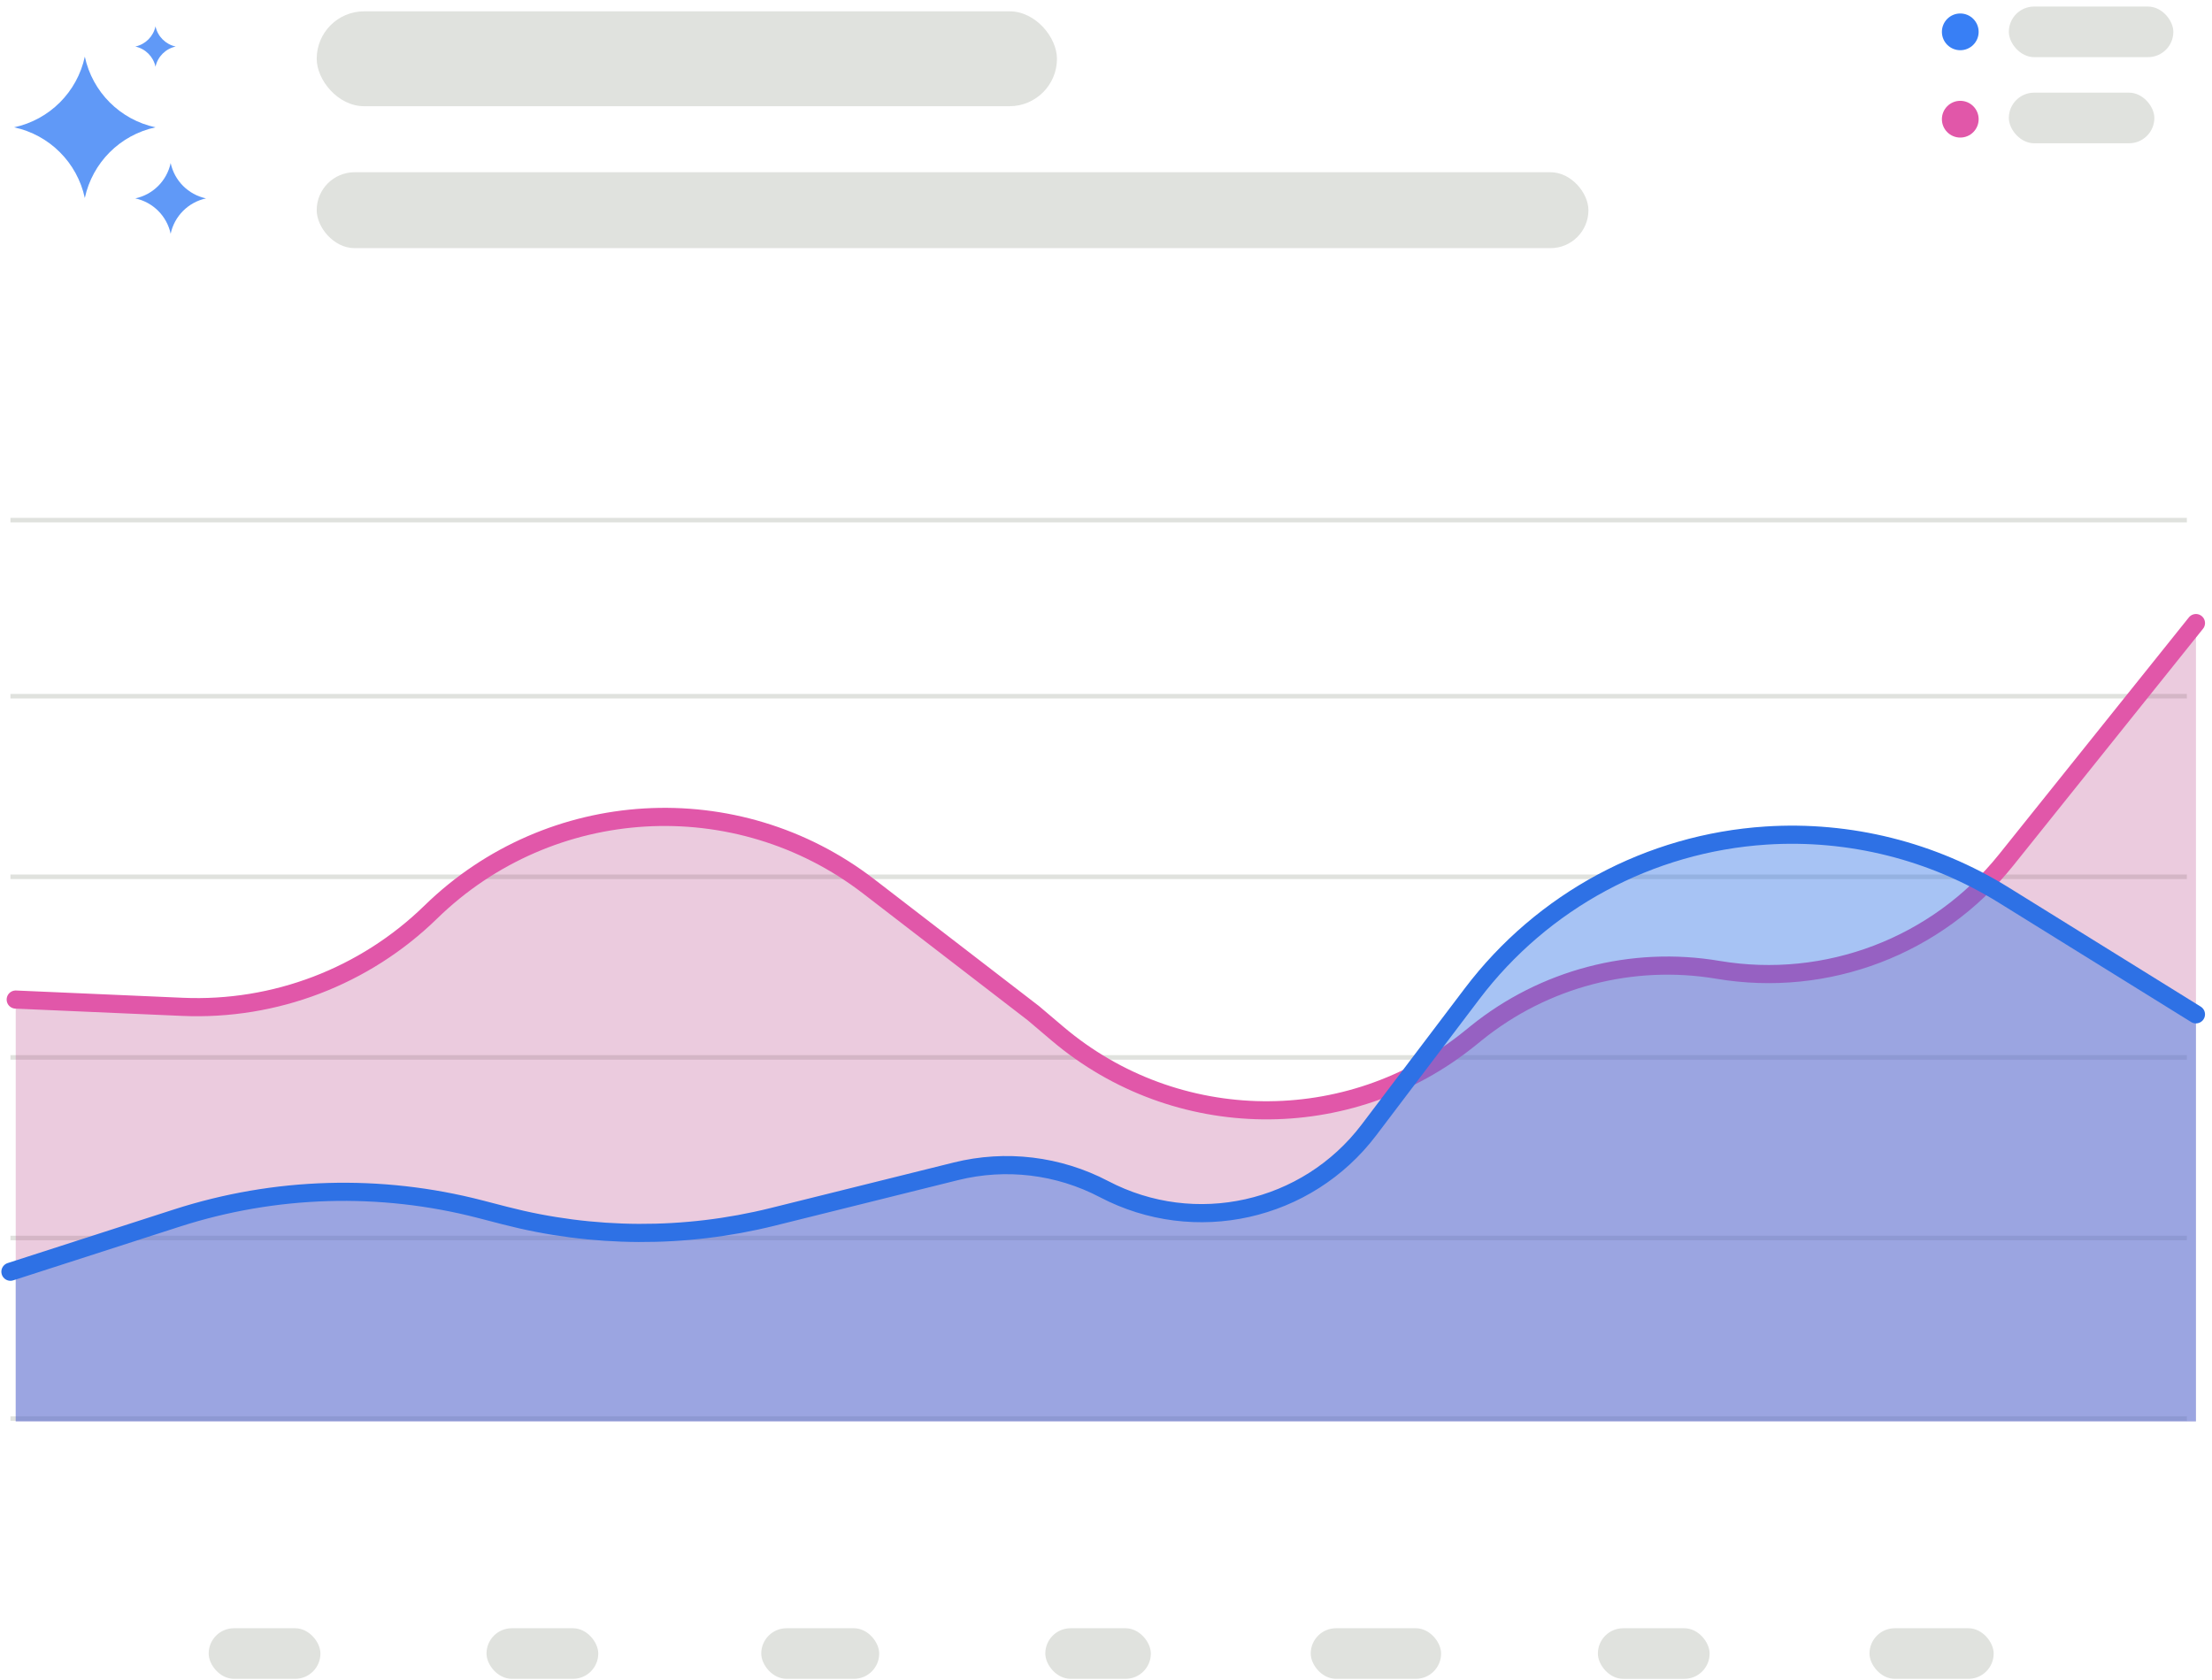 <svg width="212" height="161" viewBox="0 0 212 161" fill="none" xmlns="http://www.w3.org/2000/svg">
<rect x="30.353" y="1.085" width="70.947" height="9.096" rx="4.548" fill="#E0E2DE"/>
<rect x="30.353" y="16.509" width="121.884" height="7.277" rx="3.638" fill="#E0E2DE"/>
<path d="M8.129 5.429C8.858 8.824 11.51 11.475 14.904 12.204C11.51 12.933 8.858 15.585 8.129 18.98C7.4 15.585 4.748 12.933 1.353 12.204C4.748 11.475 7.4 8.824 8.129 5.429Z" fill="#6099F7"/>
<path d="M16.356 15.63C16.721 17.327 18.047 18.653 19.744 19.017C18.047 19.382 16.721 20.708 16.356 22.405C15.992 20.708 14.666 19.382 12.968 19.017C14.666 18.653 15.992 17.327 16.356 15.63Z" fill="#6099F7"/>
<path d="M14.904 2.525C15.113 3.495 15.87 4.253 16.84 4.461C15.87 4.669 15.113 5.427 14.904 6.397C14.696 5.427 13.938 4.669 12.968 4.461C13.938 4.253 14.696 3.495 14.904 2.525Z" fill="#6099F7"/>
<rect x="20" y="156.073" width="10.71" height="4.851" rx="2.425" fill="#E0E2DE"/>
<rect x="46.628" y="156.073" width="10.71" height="4.851" rx="2.425" fill="#E0E2DE"/>
<rect x="72.959" y="156.073" width="11.305" height="4.851" rx="2.425" fill="#E0E2DE"/>
<rect x="100.183" y="156.073" width="10.115" height="4.851" rx="2.425" fill="#E0E2DE"/>
<rect x="125.621" y="156.073" width="12.495" height="4.851" rx="2.425" fill="#E0E2DE"/>
<rect x="153.142" y="156.074" width="10.71" height="4.851" rx="2.425" fill="#E0E2DE"/>
<rect x="179.175" y="156.073" width="11.9" height="4.851" rx="2.425" fill="#E0E2DE"/>
<circle cx="187.874" cy="3.053" r="1.761" fill="#387FF5"/>
<rect x="192.529" y="0.627" width="15.766" height="4.851" rx="2.426" fill="#E0E2DE"/>
<circle cx="187.874" cy="11.425" r="1.761" fill="#E157A9"/>
<rect x="192.529" y="8.882" width="13.947" height="4.851" rx="2.426" fill="#E0E2DE"/>
<line x1="1" y1="49.856" x2="209.591" y2="49.856" stroke="#E0E2DE" stroke-width="0.435"/>
<line x1="1" y1="66.734" x2="209.591" y2="66.734" stroke="#E0E2DE" stroke-width="0.435"/>
<line x1="1" y1="84.045" x2="209.591" y2="84.045" stroke="#E0E2DE" stroke-width="0.435"/>
<line x1="1" y1="101.357" x2="209.591" y2="101.357" stroke="#E0E2DE" stroke-width="0.435"/>
<line x1="1" y1="118.667" x2="209.591" y2="118.667" stroke="#E0E2DE" stroke-width="0.435"/>
<line x1="1" y1="135.979" x2="209.591" y2="135.979" stroke="#E0E2DE" stroke-width="0.435"/>
<path d="M210.461 59.725L192.264 82.44C185.651 90.695 175.087 94.722 164.657 92.963C156.419 91.573 147.98 93.784 141.482 99.034L140.847 99.548C129.279 108.894 112.701 108.699 101.356 99.083L99.036 97.116L83.258 84.966C70.608 75.224 52.718 76.272 41.291 87.423C34.953 93.608 26.339 96.897 17.492 96.51L1.507 95.812V136.247H210.461V59.725Z" fill="#B63F86" fill-opacity="0.27"/>
<path d="M210.461 59.725L192.264 82.44C185.651 90.695 175.087 94.722 164.657 92.963V92.963C156.419 91.573 147.98 93.784 141.482 99.034L140.847 99.548C129.279 108.894 112.701 108.699 101.356 99.083L99.036 97.116L83.258 84.966C70.608 75.224 52.718 76.272 41.291 87.423V87.423C34.953 93.608 26.339 96.897 17.492 96.51L1.507 95.812" stroke="#E157A9" stroke-width="1.739" stroke-linecap="round"/>
<path d="M210.461 97.228L192.029 85.791C185.215 81.563 177.25 79.571 169.248 80.092C158.105 80.818 147.828 86.352 141.086 95.254L131.2 108.309C125.262 116.151 114.524 118.551 105.812 113.983C101.447 111.694 96.394 111.086 91.611 112.276L74.055 116.641C65.624 118.737 56.803 118.695 48.392 116.518L46.162 115.94C36.496 113.438 26.315 113.762 16.828 116.874L1.507 121.899V136.247H210.461V97.228Z" fill="#2E71E5" fill-opacity="0.42"/>
<path d="M210.46 97.228L192.029 85.791C185.215 81.563 177.25 79.571 169.248 80.092V80.092C158.105 80.818 147.827 86.351 141.086 95.254L131.2 108.309C125.261 116.151 114.524 118.551 105.812 113.983V113.983C101.447 111.694 96.394 111.086 91.611 112.276L74.055 116.641C65.624 118.737 56.803 118.695 48.392 116.518L46.026 115.905C36.445 113.425 26.356 113.721 16.938 116.759L1 121.899" stroke="#2E71E5" stroke-width="1.739" stroke-linecap="round" stroke-linejoin="round"/>
</svg>
